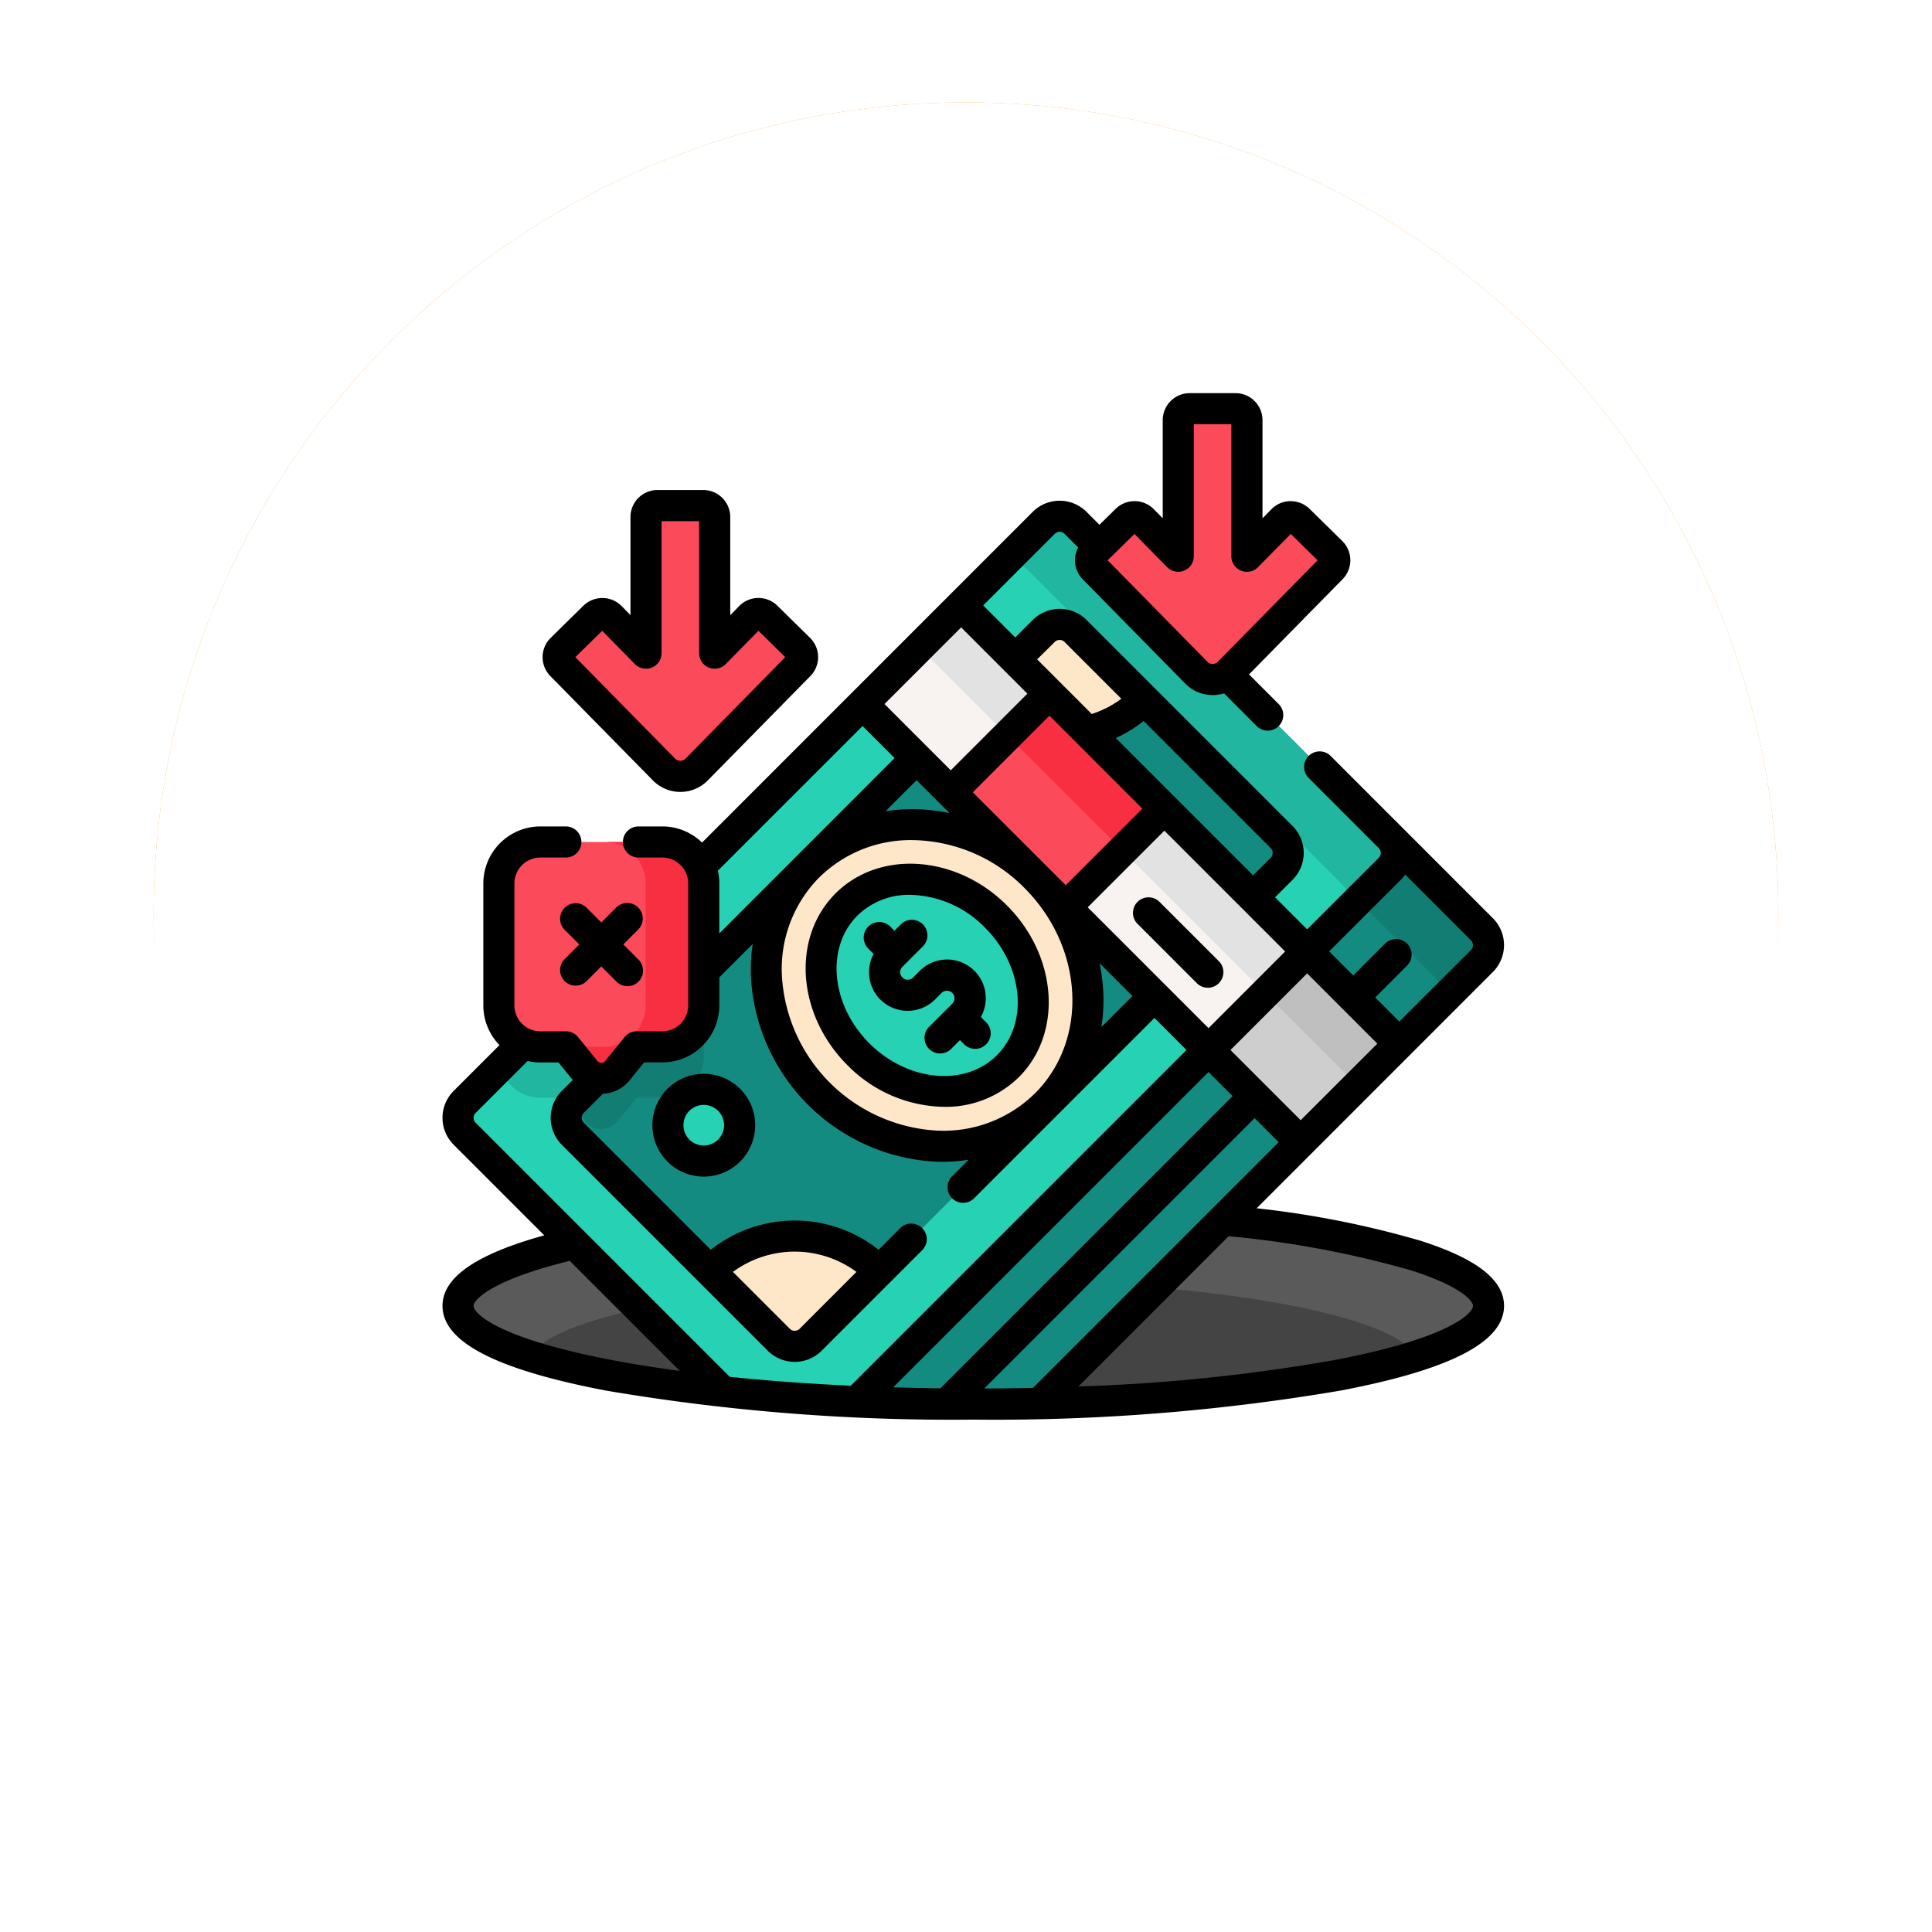 <svg xmlns="http://www.w3.org/2000/svg" xmlns:xlink="http://www.w3.org/1999/xlink" width="113.15" height="113.15" viewBox="0 0 113.15 113.15">
  <defs>
    <filter id="Trazado_903578" x="0" y="0" width="113.15" height="113.15" filterUnits="userSpaceOnUse">
      <feOffset dy="3" input="SourceAlpha"/>
      <feGaussianBlur stdDeviation="3" result="blur"/>
      <feFlood flood-opacity="0.161"/>
      <feComposite operator="in" in2="blur"/>
    </filter>
    <filter id="Trazado_903578-2" x="0" y="0" width="113.15" height="113.15" filterUnits="userSpaceOnUse">
      <feOffset dy="3" input="SourceAlpha"/>
      <feGaussianBlur stdDeviation="3" result="blur-2"/>
      <feFlood flood-opacity="0.161" result="color"/>
      <feComposite operator="out" in="SourceGraphic" in2="blur-2"/>
      <feComposite operator="in" in="color"/>
      <feComposite operator="in" in2="SourceGraphic"/>
    </filter>
  </defs>
  <g id="Grupo_1113579" data-name="Grupo 1113579" transform="translate(-743 -4067.404)">
    <g data-type="innerShadowGroup">
      <g transform="matrix(1, 0, 0, 1, 743, 4067.4)" filter="url(#Trazado_903578)">
        <g id="Trazado_903578-3" data-name="Trazado 903578" transform="translate(9 6)" fill="#fd9826">
          <path d="M 47.575 93.15 C 41.422 93.15 35.453 91.946 29.836 89.57 C 24.409 87.274 19.535 83.988 15.349 79.802 C 11.162 75.615 7.876 70.741 5.581 65.314 C 3.205 59.697 2 53.729 2 47.575 C 2 41.422 3.205 35.453 5.581 29.836 C 7.876 24.409 11.162 19.535 15.349 15.349 C 19.535 11.162 24.409 7.876 29.836 5.581 C 35.453 3.205 41.422 2 47.575 2 C 53.729 2 59.697 3.205 65.314 5.581 C 70.741 7.876 75.615 11.162 79.802 15.349 C 83.988 19.535 87.274 24.409 89.57 29.836 C 91.946 35.453 93.15 41.422 93.15 47.575 C 93.15 53.729 91.946 59.697 89.57 65.314 C 87.274 70.741 83.988 75.615 79.802 79.802 C 75.615 83.988 70.741 87.274 65.314 89.57 C 59.697 91.946 53.729 93.15 47.575 93.15 Z" stroke="none"/>
          <path d="M 47.575 4 C 41.691 4 35.985 5.152 30.615 7.423 C 25.427 9.617 20.766 12.76 16.763 16.763 C 12.76 20.766 9.617 25.427 7.423 30.615 C 5.152 35.985 4 41.691 4 47.575 C 4 53.459 5.152 59.166 7.423 64.535 C 9.617 69.724 12.76 74.384 16.763 78.387 C 20.766 82.391 25.427 85.533 30.615 87.728 C 35.985 89.999 41.691 91.15 47.575 91.15 C 53.459 91.15 59.166 89.999 64.535 87.728 C 69.724 85.533 74.384 82.391 78.387 78.387 C 82.391 74.384 85.533 69.724 87.728 64.535 C 89.999 59.166 91.15 53.459 91.15 47.575 C 91.15 41.691 89.999 35.985 87.728 30.615 C 85.533 25.427 82.391 20.766 78.387 16.763 C 74.384 12.76 69.724 9.617 64.535 7.423 C 59.166 5.152 53.459 4 47.575 4 M 47.575 -7.62939453125e-06 C 73.85 -7.62939453125e-06 95.15 21.3 95.15 47.575 C 95.15 73.85 73.85 95.15 47.575 95.15 C 21.3 95.15 -7.62939453125e-06 73.85 -7.62939453125e-06 47.575 C -7.62939453125e-06 21.3 21.3 -7.62939453125e-06 47.575 -7.62939453125e-06 Z" stroke="none" fill="#fff"/>
        </g>
      </g>
      <g id="Trazado_903578-4" data-name="Trazado 903578" transform="translate(752 4073.404)" fill="#fd9826">
        <path d="M 47.575 93.15 C 41.422 93.15 35.453 91.946 29.836 89.57 C 24.409 87.274 19.535 83.988 15.349 79.802 C 11.162 75.615 7.876 70.741 5.581 65.314 C 3.205 59.697 2 53.729 2 47.575 C 2 41.422 3.205 35.453 5.581 29.836 C 7.876 24.409 11.162 19.535 15.349 15.349 C 19.535 11.162 24.409 7.876 29.836 5.581 C 35.453 3.205 41.422 2 47.575 2 C 53.729 2 59.697 3.205 65.314 5.581 C 70.741 7.876 75.615 11.162 79.802 15.349 C 83.988 19.535 87.274 24.409 89.57 29.836 C 91.946 35.453 93.15 41.422 93.15 47.575 C 93.15 53.729 91.946 59.697 89.57 65.314 C 87.274 70.741 83.988 75.615 79.802 79.802 C 75.615 83.988 70.741 87.274 65.314 89.57 C 59.697 91.946 53.729 93.15 47.575 93.15 Z" stroke="none"/>
        <path d="M 47.575 4 C 41.691 4 35.985 5.152 30.615 7.423 C 25.427 9.617 20.766 12.76 16.763 16.763 C 12.76 20.766 9.617 25.427 7.423 30.615 C 5.152 35.985 4 41.691 4 47.575 C 4 53.459 5.152 59.166 7.423 64.535 C 9.617 69.724 12.76 74.384 16.763 78.387 C 20.766 82.391 25.427 85.533 30.615 87.728 C 35.985 89.999 41.691 91.15 47.575 91.15 C 53.459 91.15 59.166 89.999 64.535 87.728 C 69.724 85.533 74.384 82.391 78.387 78.387 C 82.391 74.384 85.533 69.724 87.728 64.535 C 89.999 59.166 91.15 53.459 91.15 47.575 C 91.15 41.691 89.999 35.985 87.728 30.615 C 85.533 25.427 82.391 20.766 78.387 16.763 C 74.384 12.76 69.724 9.617 64.535 7.423 C 59.166 5.152 53.459 4 47.575 4 M 47.575 -7.62939453125e-06 C 73.85 -7.62939453125e-06 95.15 21.3 95.15 47.575 C 95.15 73.85 73.85 95.15 47.575 95.15 C 21.3 95.15 -7.62939453125e-06 73.85 -7.62939453125e-06 47.575 C -7.62939453125e-06 21.3 21.3 -7.62939453125e-06 47.575 -7.62939453125e-06 Z" stroke="none"/>
      </g>
      <g transform="matrix(1, 0, 0, 1, 743, 4067.4)" filter="url(#Trazado_903578-2)">
        <g id="Trazado_903578-5" data-name="Trazado 903578" transform="translate(9 6)" fill="#fff">
          <path d="M 47.575 93.15 C 41.422 93.15 35.453 91.946 29.836 89.57 C 24.409 87.274 19.535 83.988 15.349 79.802 C 11.162 75.615 7.876 70.741 5.581 65.314 C 3.205 59.697 2 53.729 2 47.575 C 2 41.422 3.205 35.453 5.581 29.836 C 7.876 24.409 11.162 19.535 15.349 15.349 C 19.535 11.162 24.409 7.876 29.836 5.581 C 35.453 3.205 41.422 2 47.575 2 C 53.729 2 59.697 3.205 65.314 5.581 C 70.741 7.876 75.615 11.162 79.802 15.349 C 83.988 19.535 87.274 24.409 89.57 29.836 C 91.946 35.453 93.15 41.422 93.15 47.575 C 93.15 53.729 91.946 59.697 89.57 65.314 C 87.274 70.741 83.988 75.615 79.802 79.802 C 75.615 83.988 70.741 87.274 65.314 89.57 C 59.697 91.946 53.729 93.15 47.575 93.15 Z" stroke="none"/>
          <path d="M 47.575 4 C 41.691 4 35.985 5.152 30.615 7.423 C 25.427 9.617 20.766 12.76 16.763 16.763 C 12.76 20.766 9.617 25.427 7.423 30.615 C 5.152 35.985 4 41.691 4 47.575 C 4 53.459 5.152 59.166 7.423 64.535 C 9.617 69.724 12.76 74.384 16.763 78.387 C 20.766 82.391 25.427 85.533 30.615 87.728 C 35.985 89.999 41.691 91.15 47.575 91.15 C 53.459 91.15 59.166 89.999 64.535 87.728 C 69.724 85.533 74.384 82.391 78.387 78.387 C 82.391 74.384 85.533 69.724 87.728 64.535 C 89.999 59.166 91.15 53.459 91.15 47.575 C 91.15 41.691 89.999 35.985 87.728 30.615 C 85.533 25.427 82.391 20.766 78.387 16.763 C 74.384 12.76 69.724 9.617 64.535 7.423 C 59.166 5.152 53.459 4 47.575 4 M 47.575 -7.62939453125e-06 C 73.85 -7.62939453125e-06 95.15 21.3 95.15 47.575 C 95.15 73.85 73.85 95.15 47.575 95.15 C 21.3 95.15 -7.62939453125e-06 73.85 -7.62939453125e-06 47.575 C -7.62939453125e-06 21.3 21.3 -7.62939453125e-06 47.575 -7.62939453125e-06 Z" stroke="none"/>
        </g>
      </g>
      <g id="Trazado_903578-6" data-name="Trazado 903578" transform="translate(752 4073.404)" fill="none">
        <path d="M 47.575 93.15 C 41.422 93.15 35.453 91.946 29.836 89.57 C 24.409 87.274 19.535 83.988 15.349 79.802 C 11.162 75.615 7.876 70.741 5.581 65.314 C 3.205 59.697 2 53.729 2 47.575 C 2 41.422 3.205 35.453 5.581 29.836 C 7.876 24.409 11.162 19.535 15.349 15.349 C 19.535 11.162 24.409 7.876 29.836 5.581 C 35.453 3.205 41.422 2 47.575 2 C 53.729 2 59.697 3.205 65.314 5.581 C 70.741 7.876 75.615 11.162 79.802 15.349 C 83.988 19.535 87.274 24.409 89.57 29.836 C 91.946 35.453 93.15 41.422 93.15 47.575 C 93.15 53.729 91.946 59.697 89.57 65.314 C 87.274 70.741 83.988 75.615 79.802 79.802 C 75.615 83.988 70.741 87.274 65.314 89.57 C 59.697 91.946 53.729 93.15 47.575 93.15 Z" stroke="none"/>
        <path d="M 47.575 4 C 41.691 4 35.985 5.152 30.615 7.423 C 25.427 9.617 20.766 12.76 16.763 16.763 C 12.76 20.766 9.617 25.427 7.423 30.615 C 5.152 35.985 4 41.691 4 47.575 C 4 53.459 5.152 59.166 7.423 64.535 C 9.617 69.724 12.76 74.384 16.763 78.387 C 20.766 82.391 25.427 85.533 30.615 87.728 C 35.985 89.999 41.691 91.15 47.575 91.15 C 53.459 91.15 59.166 89.999 64.535 87.728 C 69.724 85.533 74.384 82.391 78.387 78.387 C 82.391 74.384 85.533 69.724 87.728 64.535 C 89.999 59.166 91.15 53.459 91.15 47.575 C 91.15 41.691 89.999 35.985 87.728 30.615 C 85.533 25.427 82.391 20.766 78.387 16.763 C 74.384 12.76 69.724 9.617 64.535 7.423 C 59.166 5.152 53.459 4 47.575 4 M 47.575 -7.62939453125e-06 C 73.85 -7.62939453125e-06 95.15 21.3 95.15 47.575 C 95.15 73.85 73.85 95.15 47.575 95.15 C 21.3 95.15 -7.62939453125e-06 73.85 -7.62939453125e-06 47.575 C -7.62939453125e-06 21.3 21.3 -7.62939453125e-06 47.575 -7.62939453125e-06 Z" stroke="none" fill="#fff"/>
      </g>
    </g>
    <g id="Grupo_1113578" data-name="Grupo 1113578" transform="translate(768.916 4081.974)">
      <g id="Grupo_1113576" data-name="Grupo 1113576" transform="translate(0.911 9.366)">
        <g id="Grupo_1113571" data-name="Grupo 1113571" transform="translate(0 6.299)">
          <g id="Grupo_1113557" data-name="Grupo 1113557" transform="translate(0 40.496)">
            <ellipse id="Elipse_12941" data-name="Elipse 12941" cx="30.174" cy="5.75" rx="30.174" ry="5.75" transform="translate(0 0)" fill="#444"/>
            <path id="Trazado_907588" data-name="Trazado 907588" d="M67.848,407.085c0,1.075-1.545,2.079-4.234,2.94-1.367-2.5-12.458-4.449-25.94-4.449s-24.573,1.949-25.94,4.449c-2.69-.861-4.234-1.865-4.234-2.94,0-3.175,13.51-5.749,30.174-5.749S67.848,403.91,67.848,407.085Z" transform="translate(-7.5 -401.336)" fill="#5a5a5a"/>
          </g>
          <g id="Grupo_1113570" data-name="Grupo 1113570">
            <g id="Grupo_1113569" data-name="Grupo 1113569">
              <g id="Grupo_1113567" data-name="Grupo 1113567">
                <g id="Grupo_1113561" data-name="Grupo 1113561">
                  <path id="Trazado_907589" data-name="Trazado 907589" d="M106.53,132.945l-25.9,25.9q-1.909.047-3.887.047a141.159,141.159,0,0,1-14.681-.725l-9.708-9.708a1.318,1.318,0,0,1,0-1.863l33.915-33.915a1.316,1.316,0,0,1,1.863,0l18.4,18.4A1.316,1.316,0,0,1,106.53,132.945Z" transform="translate(-46.568 -106.897)" fill="#138b80"/>
                  <path id="Trazado_907590" data-name="Trazado 907590" d="M316.2,112.681l18.4,18.4a1.317,1.317,0,0,1,0,1.863l-2.78,2.78a1.317,1.317,0,0,0,0-1.862l-18.4-18.4a1.317,1.317,0,0,0-1.862,0l2.78-2.78A1.317,1.317,0,0,1,316.2,112.681Z" transform="translate(-274.641 -106.896)" fill="#127e73"/>
                  <path id="Trazado_907591" data-name="Trazado 907591" d="M62.063,88.482l-31.2,31.2c-2.79-.123-5.434-.319-7.868-.578L7.886,104a1.316,1.316,0,0,1,0-1.863L41.8,68.22a1.317,1.317,0,0,1,1.861,0l18.4,18.4A1.318,1.318,0,0,1,62.063,88.482Z" transform="translate(-7.5 -67.834)" fill="#27d1b3"/>
                  <path id="Trazado_907592" data-name="Trazado 907592" d="M30.174,262h1.5l1.128,1.393a1.214,1.214,0,0,0,1.887,0L35.817,262h1.5a2.428,2.428,0,0,0,2.428-2.428v-7.142a2.427,2.427,0,0,0-1.832-2.352l-10.09,10.09A2.427,2.427,0,0,0,30.174,262Z" transform="translate(-25.354 -227.949)" fill="#20b69f"/>
                  <path id="Trazado_907593" data-name="Trazado 907593" d="M271.737,68.214l18.4,18.4a1.317,1.317,0,0,1,0,1.862l-2.78,2.78a1.317,1.317,0,0,0,0-1.862l-18.4-18.4a1.317,1.317,0,0,0-1.862,0l2.78-2.78A1.317,1.317,0,0,1,271.737,68.214Z" transform="translate(-235.573 -67.828)" fill="#20b69f"/>
                  <path id="Trazado_907594" data-name="Trazado 907594" d="M72.1,161.882,60.038,149.815a1.317,1.317,0,0,1,0-1.863L87.62,120.37a1.317,1.317,0,0,1,1.863,0l12.067,12.067a1.317,1.317,0,0,1,0,1.863L73.967,161.882A1.317,1.317,0,0,1,72.1,161.882Z" transform="translate(-53.319 -113.651)" fill="#138b80"/>
                  <path id="Trazado_907595" data-name="Trazado 907595" d="M62.084,294.811a1.314,1.314,0,0,0-.1.117l.832,1.027a1.214,1.214,0,0,0,1.887,0l1.128-1.393h1.5a2.428,2.428,0,0,0,2.428-2.428V287.14Z" transform="translate(-55.366 -260.51)" fill="#127e73"/>
                  <g id="Grupo_1113558" data-name="Grupo 1113558" transform="translate(14.16 14.167)">
                    <ellipse id="Elipse_12942" data-name="Elipse 12942" cx="8.973" cy="9.85" rx="8.973" ry="9.85" transform="translate(0 12.688) rotate(-45)" fill="#fee7c9"/>
                  </g>
                  <g id="Grupo_1113559" data-name="Grupo 1113559" transform="translate(14.764 42.158)">
                    <path id="Trazado_907596" data-name="Trazado 907596" d="M129.092,417.078a7,7,0,0,1,9.9,0l-4.021,4.021a1.317,1.317,0,0,1-1.863,0Z" transform="translate(-129.092 -415.026)" fill="#fee7c9"/>
                  </g>
                  <g id="Grupo_1113560" data-name="Grupo 1113560" transform="translate(30.28 6.333)">
                    <path id="Trazado_907597" data-name="Trazado 907597" d="M266.775,124.392a7,7,0,0,1-9.9,0l4.021-4.021a1.317,1.317,0,0,1,1.863,0Z" transform="translate(-256.87 -119.985)" fill="#fee7c9"/>
                  </g>
                </g>
                <g id="Grupo_1113563" data-name="Grupo 1113563" transform="translate(18.708 18.715)">
                  <g id="Grupo_1113562" data-name="Grupo 1113562">
                    <ellipse id="Elipse_12943" data-name="Elipse 12943" cx="5.697" cy="6.692" rx="5.697" ry="6.692" transform="translate(0 8.056) rotate(-45)" fill="#27d1b3"/>
                  </g>
                </g>
                <g id="Grupo_1113566" data-name="Grupo 1113566" transform="translate(12.29 17.185)">
                  <g id="Grupo_1113564" data-name="Grupo 1113564" transform="translate(26.169)">
                    <circle id="Elipse_12944" data-name="Elipse 12944" cx="2.1" cy="2.1" r="2.1" fill="#27d1b3"/>
                  </g>
                  <g id="Grupo_1113565" data-name="Grupo 1113565" transform="translate(0 16.379)">
                    <circle id="Elipse_12945" data-name="Elipse 12945" cx="2.1" cy="2.1" r="2.1" fill="#27d1b3"/>
                  </g>
                </g>
              </g>
              <path id="Trazado_907598" data-name="Trazado 907598" d="M0,0H8.17V36.291H0Z" transform="translate(23.683 11.002) rotate(-45)" fill="#f8f3f1"/>
              <path id="Trazado_907599" data-name="Trazado 907599" d="M0,0H3.469V36.291H0Z" transform="translate(27.007 7.678) rotate(-45)" fill="#e2e2e2"/>
              <g id="Grupo_1113568" data-name="Grupo 1113568" transform="translate(28.851 10.393)">
                <path id="Trazado_907600" data-name="Trazado 907600" d="M0,0H8.17V9.519H0Z" transform="translate(0 5.776) rotate(-45)" fill="#fb4a59"/>
                <path id="Trazado_907601" data-name="Trazado 907601" d="M0,0H3.469V9.519H0Z" transform="translate(3.324 2.452) rotate(-45)" fill="#f82f40"/>
              </g>
              <path id="Trazado_907602" data-name="Trazado 907602" d="M0,0H8.17V7.636H0Z" transform="translate(43.941 31.262) rotate(-45)" fill="#cecece"/>
              <path id="Trazado_907603" data-name="Trazado 907603" d="M0,0H3.469V7.636H0Z" transform="translate(47.266 27.939) rotate(-45)" fill="#bfbfbf"/>
            </g>
          </g>
        </g>
        <g id="Grupo_1113574" data-name="Grupo 1113574" transform="translate(5.86)">
          <g id="Grupo_1113572" data-name="Grupo 1113572" transform="translate(0 5.673)">
            <path id="Trazado_907604" data-name="Trazado 907604" d="M67.016,69.2l-2.083,2.12V63.344a.671.671,0,0,0-.671-.671H61.579a.671.671,0,0,0-.671.671v7.974L58.825,69.2a.671.671,0,0,0-.948-.008l-1.913,1.881a.671.671,0,0,0-.008.948l6.009,6.114a1.341,1.341,0,0,0,1.913,0l6.009-6.114a.671.671,0,0,0-.008-.948L67.965,69.19a.671.671,0,0,0-.948.008Z" transform="translate(-55.763 -62.673)" fill="#fb4a59"/>
          </g>
          <g id="Grupo_1113573" data-name="Grupo 1113573" transform="translate(31.175)">
            <path id="Trazado_907605" data-name="Trazado 907605" d="M323.758,22.479l-2.083,2.12V16.625a.671.671,0,0,0-.671-.671h-2.683a.671.671,0,0,0-.671.671V24.6l-2.083-2.119a.671.671,0,0,0-.948-.008l-1.913,1.881a.671.671,0,0,0-.008.948l6.009,6.114a1.341,1.341,0,0,0,1.913,0l6.009-6.114a.671.671,0,0,0-.008-.948l-1.913-1.881a.671.671,0,0,0-.948.008Z" transform="translate(-312.505 -15.954)" fill="#fb4a59"/>
          </g>
        </g>
        <g id="Grupo_1113575" data-name="Grupo 1113575" transform="translate(2.391 25.376)">
          <path id="Trazado_907606" data-name="Trazado 907606" d="M36.761,224.941H29.618a2.428,2.428,0,0,0-2.428,2.428v7.142a2.428,2.428,0,0,0,2.428,2.428h1.5l1.128,1.393a1.214,1.214,0,0,0,1.887,0l1.128-1.393h1.5a2.428,2.428,0,0,0,2.428-2.428v-7.142A2.428,2.428,0,0,0,36.761,224.941Z" transform="translate(-27.19 -224.941)" fill="#fb4a59"/>
          <path id="Trazado_907607" data-name="Trazado 907607" d="M70.289,227.367v7.142a2.428,2.428,0,0,1-2.428,2.428h-1.5l-1.128,1.393a1.214,1.214,0,0,1-1.887,0l-.758-.936.37-.457h1.5a2.428,2.428,0,0,0,2.428-2.428v-7.142a2.429,2.429,0,0,0-2.428-2.428h3.4A2.429,2.429,0,0,1,70.289,227.367Z" transform="translate(-58.29 -224.939)" fill="#f82f40"/>
        </g>
      </g>
      <g id="Grupo_1113577" data-name="Grupo 1113577" transform="translate(0 8.455)">
        <path id="Trazado_907608" data-name="Trazado 907608" d="M183.249,249.7a6.109,6.109,0,0,0,4.379-1.744c2.577-2.577,2.261-7.084-.7-10.049s-7.472-3.28-10.048-.7-2.261,7.084.7,10.049A8.109,8.109,0,0,0,183.249,249.7ZM178.165,238.5a4.3,4.3,0,0,1,3.094-1.217,6.3,6.3,0,0,1,4.379,1.92c2.254,2.254,2.57,5.606.7,7.473s-5.219,1.551-7.473-.7S176.3,240.363,178.165,238.5Z" transform="translate(-153.868 -207.901)"/>
        <path id="Trazado_907609" data-name="Trazado 907609" d="M204.253,267.209a2.265,2.265,0,0,0,3.2,0l.386-.386a.443.443,0,1,1,.627.627l-1.36,1.36A.911.911,0,0,0,208.4,270.1l.515-.515.231.231a.911.911,0,1,0,1.288-1.288l-.294-.294a2.264,2.264,0,0,0-3.582-2.7l-.386.385a.443.443,0,0,1-.627-.627l.183-.183h0l1-1a.911.911,0,1,0-1.288-1.288l-.361.361-.231-.231a.911.911,0,1,0-1.288,1.288l.3.3a2.267,2.267,0,0,0,.393,2.676Z" transform="translate(-178.61 -231.696)"/>
        <path id="Trazado_907610" data-name="Trazado 907610" d="M106.353,337.628a3.011,3.011,0,1,0,.882,2.129,2.991,2.991,0,0,0-.882-2.129Zm-1.288,2.97a1.19,1.19,0,1,1,0-1.682h0a1.19,1.19,0,0,1,0,1.682Z" transform="translate(-88.923 -296.883)"/>
        <path id="Trazado_907611" data-name="Trazado 907611" d="M337.954,256.552a.911.911,0,0,0,0-1.288l-3.489-3.489a.911.911,0,0,0-1.288,1.288l3.489,3.489a.911.911,0,0,0,1.288,0Z" transform="translate(-292.487 -221.995)"/>
        <path id="Trazado_907612" data-name="Trazado 907612" d="M57.271,58.094a55.817,55.817,0,0,0-9.588-1.9L61.516,42.356a2.227,2.227,0,0,0,0-3.151L52,29.688a.911.911,0,0,0-1.288,1.288L54.835,35.1a.407.407,0,0,1,0,.569L50.638,39.86l-1.878-1.878,1.025-1.025a2.228,2.228,0,0,0,0-3.151L37.718,21.739a2.23,2.23,0,0,0-3.15,0l-1.025,1.025-1.878-1.878,4.192-4.192a.406.406,0,0,1,.573,0l.8.8a1.583,1.583,0,0,0,.264,1.86L43.5,25.464a2.236,2.236,0,0,0,1.606.673,2.26,2.26,0,0,0,.669-.1L47.7,27.969a.911.911,0,0,0,1.288-1.288l-1.754-1.754,5.481-5.576a1.583,1.583,0,0,0-.019-2.236l-1.913-1.881a1.592,1.592,0,0,0-1.122-.454,1.571,1.571,0,0,0-1.114.473l-.523.532V10.036a1.583,1.583,0,0,0-1.581-1.581H43.762a1.583,1.583,0,0,0-1.581,1.581v5.748l-.523-.532a1.583,1.583,0,0,0-2.236-.019l-.947.93-.758-.757a2.23,2.23,0,0,0-3.149,0L15.2,34.777a3.327,3.327,0,0,0-2.325-.946H11.507a.911.911,0,1,0,0,1.821h1.365A1.52,1.52,0,0,1,14.39,37.17v7.142a1.519,1.519,0,0,1-1.518,1.518h-1.5a.911.911,0,0,0-.708.337L9.537,47.56a.3.3,0,0,1-.472,0L7.937,46.167a.911.911,0,0,0-.708-.337H5.73a1.519,1.519,0,0,1-1.518-1.518V37.17A1.519,1.519,0,0,1,5.73,35.652H7.254a.911.911,0,0,0,0-1.821H5.73A3.343,3.343,0,0,0,2.391,37.17v7.142a3.328,3.328,0,0,0,.946,2.325L.653,49.321a2.227,2.227,0,0,0,0,3.151L5.96,57.779C1.953,58.889,0,60.245,0,61.911c0,2.11,3.133,3.732,9.578,4.961a120.785,120.785,0,0,0,21.507,1.7,120.785,120.785,0,0,0,21.507-1.7c6.445-1.228,9.578-2.851,9.578-4.961,0-1.519-1.6-2.767-4.9-3.817ZM40.527,16.7l1.915,1.948A.911.911,0,0,0,44,18.01V10.276h2.2v7.734a.911.911,0,0,0,1.56.638L49.68,16.7l1.571,1.544-5.841,5.942a.431.431,0,0,1-.614,0l-5.841-5.943Zm-8.8,50.048L47.561,50.913l1.411,1.411L34.586,66.711Q33.169,66.742,31.726,66.748Zm-5.332-.068L44.861,48.213l1.412,1.412L29.16,66.738Q27.764,66.721,26.394,66.68Zm-4.33-29.861h0a7.609,7.609,0,0,1,5.441-2.187,9.373,9.373,0,0,1,6.579,2.806l0,0c3.483,3.485,3.762,8.877.619,12.02a7.632,7.632,0,0,1-5.84,2.181,9.633,9.633,0,0,1-8.982-8.982,7.631,7.631,0,0,1,2.18-5.84ZM16.211,40.1V37.17a3.33,3.33,0,0,0-.085-.746L24.6,27.951l1.878,1.878Zm11.554-8.978,1.928,1.928a10.417,10.417,0,0,0-3.743-.113Zm13.223,1.668L36.5,37.275l-5.443-5.443,4.489-4.489Zm-2.509,9.046,1.928,1.928-1.815,1.815a10.418,10.418,0,0,0-.113-3.743Zm-.692-3.268,4.489-4.489,7.075,7.075-4.489,4.489Zm16.963,7.984L50.26,51.037l-4.111-4.111,4.489-4.489Zm1.369-9.591a2.216,2.216,0,0,0,.259-.314l3.852,3.852a.405.405,0,0,1,0,.574L56.037,45.26l-1.412-1.412,1.866-1.866A.911.911,0,1,0,55.2,40.694L53.338,42.56l-1.412-1.412Zm-7.5-1.575a.4.4,0,0,1-.119.287l-1.025,1.025-8.042-8.042a7.922,7.922,0,0,0,1.628-1l7.44,7.44a.4.4,0,0,1,.119.287ZM35.855,23.027a.407.407,0,0,1,.575,0l3.327,3.327a6.075,6.075,0,0,1-1.732.893l-3.2-3.2Zm-1.6,3.028-4.489,4.489-3.881-3.881,4.489-4.489ZM1.821,50.9a.405.405,0,0,1,.119-.288l3.043-3.043a3.336,3.336,0,0,0,.746.085H6.795l.833,1.028-.642.642a2.23,2.23,0,0,0,0,3.15L19.052,64.539a2.23,2.23,0,0,0,3.15,0l5.908-5.908a.911.911,0,0,0-1.288-1.288l-1.281,1.281a7.91,7.91,0,0,0-9.829,0l-7.44-7.44a.407.407,0,0,1,0-.575l1.121-1.121a2.113,2.113,0,0,0,1.559-.782l.855-1.055h1.065a3.343,3.343,0,0,0,3.339-3.339V42.672l1.958-1.958a10.229,10.229,0,0,0-.1,2.029A11.453,11.453,0,0,0,28.781,53.46q.247.011.492.012a10.117,10.117,0,0,0,1.54-.119l-.982.982a.911.911,0,0,0,1.288,1.288L41.695,45.047l1.878,1.878L23.912,66.586c-2.477-.115-4.857-.29-7.091-.521L1.94,51.183a.4.4,0,0,1-.119-.286ZM20.915,63.251a.407.407,0,0,1-.575,0l-3.33-3.33a6.1,6.1,0,0,1,7.234,0ZM1.821,61.911c0-.354,1.023-1.506,5.632-2.638L13.9,65.72c-1.408-.189-2.74-.4-3.982-.638C3.276,63.816,1.821,62.363,1.821,61.911ZM52.25,65.082A105.006,105.006,0,0,1,37.243,66.63l8.8-8.8a58.2,58.2,0,0,1,10.678,2c2.871.914,3.63,1.761,3.63,2.081,0,.453-1.455,1.905-8.1,3.171Z" transform="translate(0 -8.455)"/>
        <path id="Trazado_907613" data-name="Trazado 907613" d="M54.734,72.183a2.253,2.253,0,0,0,3.213,0l6.009-6.114a1.583,1.583,0,0,0-.019-2.236l-1.913-1.881a1.57,1.57,0,0,0-1.108-.454H60.9a1.571,1.571,0,0,0-1.114.473l-.523.532V56.755a1.583,1.583,0,0,0-1.581-1.581H55a1.583,1.583,0,0,0-1.581,1.581V62.5l-.523-.532A1.571,1.571,0,0,0,51.78,61.5a1.594,1.594,0,0,0-1.122.454l-1.913,1.881a1.583,1.583,0,0,0-.019,2.236Zm-2.97-8.763,1.915,1.948a.911.911,0,0,0,1.56-.638V57h2.2V64.73a.911.911,0,0,0,1.56.638l1.915-1.949,1.571,1.544-5.84,5.942a.431.431,0,0,1-.614,0l-5.841-5.943Z" transform="translate(-42.411 -49.501)"/>
        <path id="Trazado_907614" data-name="Trazado 907614" d="M61.189,254.617a.911.911,0,0,0-1.288,0l-.874.874-.874-.874a.911.911,0,0,0-1.288,1.288l.874.874-.874.874a.911.911,0,0,0,1.288,1.288l.874-.874.874.874a.911.911,0,1,0,1.288-1.288l-.874-.874.874-.874A.911.911,0,0,0,61.189,254.617Z" transform="translate(-49.727 -224.492)"/>
      </g>
    </g>
  </g>
</svg>
